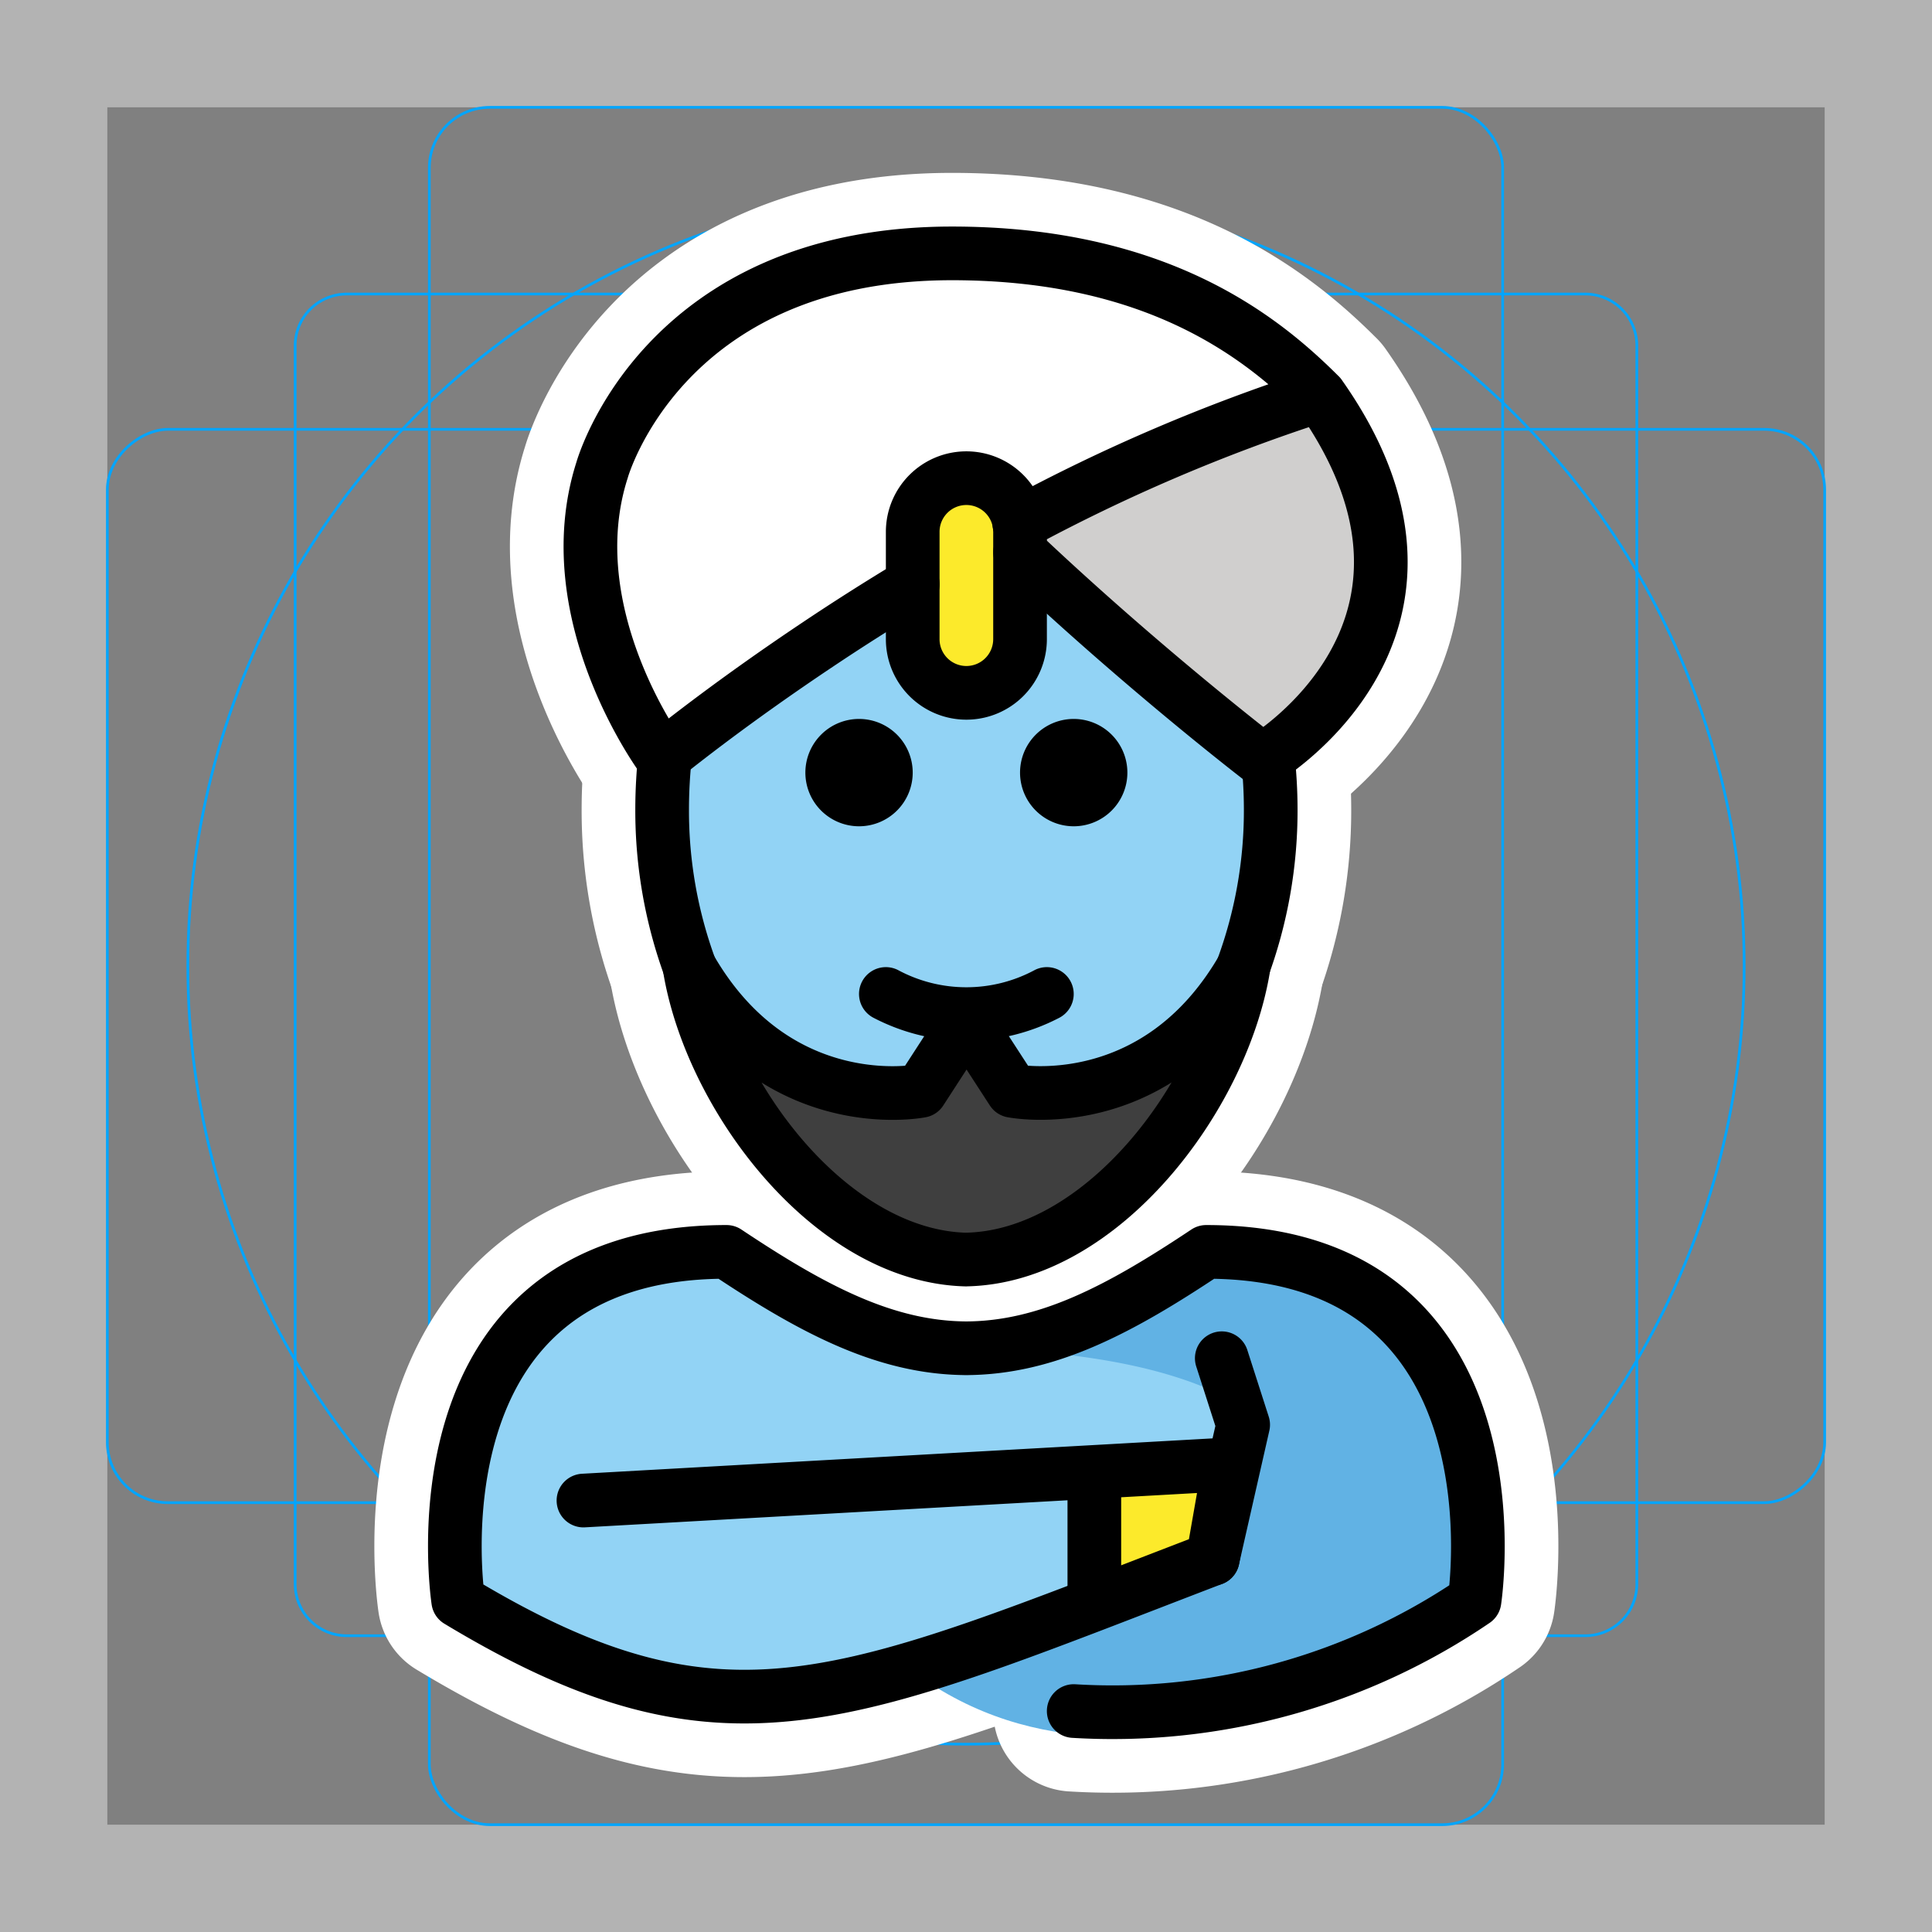 <svg viewBox="0 0 72 72" xmlns="http://www.w3.org/2000/svg"><rect x="0" y="0" width="72" height="72" fill="#808080" stroke="none"/><path fill="#b3b3b3" d="M68 4v64H4V4h64m4-4H0v72h72V0z"/><path fill="none" stroke="#00a5ff" stroke-miterlimit="10" stroke-width=".1" d="M12.923 10.958h46.154A1.923 1.923 0 0161 12.881v46.154a1.923 1.923 0 01-1.923 1.923H12.923A1.923 1.923 0 0111 59.035V12.881a1.923 1.923 0 011.923-1.923z"/><rect x="16" y="4" rx="2.254" width="40" height="64" fill="none" stroke="#00a5ff" stroke-miterlimit="10" stroke-width=".1"/><rect x="16" y="4" rx="2.254" width="40" height="64" transform="rotate(90 36 36)" fill="none" stroke="#00a5ff" stroke-miterlimit="10" stroke-width=".1"/><circle cx="36" cy="36" r="29" fill="none" stroke="#00a5ff" stroke-miterlimit="10" stroke-width=".1"/><g stroke-linecap="round" stroke-miterlimit="10" stroke-width="6" stroke="#fff" fill="none" stroke-linejoin="round"><path d="M40.014 63.766a23.967 23.967 0 0014.937-4.112s2-13-10-13c-3.192 2.127-5.926 3.598-9 3.592h.125c-3.074.006-5.808-1.465-9-3.592-12 0-10 13-10 13 9.978 6.02 14.368 3.708 28.119-1.562l.617-3.521-24.068 1.35"/><path d="M45.532 50.617l.797 2.48-1.134 4.994M25.716 36.072a17.002 17.002 0 01-1.04-5.92 18.705 18.705 0 01.11-2m22.46.051a17.918 17.918 0 01.11 1.95 17.018 17.018 0 01-1.06 5.97m-4.282-7.33a2 2 0 11-2-2 2 2 0 012 2m-8 0a2 2 0 11-2-2 2 2 0 012 2m1.999 10.002a7.653 7.653 0 01-3.447-.858 1 1 0 01.895-1.789 5.377 5.377 0 005.105 0 1 1 0 01.895 1.79 7.653 7.653 0 01-3.448.857z"/><path d="M36.042 46.938c5.018-.125 9.507-6.046 10.3-10.896-3.247 5.68-8.615 4.61-8.615 4.61L36.02 38.02l-1.706 2.634s-5.368 1.07-8.616-4.61c.794 4.85 5.283 10.77 10.3 10.896m-1.982-25.167c-1.28.77-2.47 1.53-3.53 2.24-3.13 2.09-5.21 3.75-5.7 4.14-.07.06-.11.09-.11.09s-3.96-5.34-2.24-10.72c0 0 2.24-8.08 13.04-8.08 7.7 0 11.59 3.17 13.71 5.29 5.58 7.91-.72 12.65-1.94 13.47-.13.09-.2.13-.2.13s-4.41-3.38-9.03-7.75m-.03-1.071a66.431 66.431 0 0111.2-4.78"/><path d="M36.014 25.82h0a2 2 0 01-2-2v-4a2 2 0 012-2h0a2 2 0 012 2v4a2 2 0 01-2 2zm4.769 29.151v4.748"/></g><path fill="#92d3f5" d="M45.532 50.617l.797 2.48-1.134 4.994-5.181 5.675a23.967 23.967 0 0014.937-4.112s2-13-10-13c-3.192 2.127-5.926 3.598-9 3.592h.125c-3.074.006-5.808-1.465-9-3.592-12 0-10 13-10 13 9.978 6.02 14.368 3.708 28.119-1.562l.617-3.521-24.068 1.35 5.31-.908"/><path fill="#92d3f5" d="M54.936 59.654s2-13-10-13c-3.192 2.127-5.927 3.598-9 3.592h.125c-3.074.006-5.808-1.465-9-3.592-12 0-10 13-10 13"/><path fill="#61b2e4" d="M45.218 46.654a18.013 18.013 0 01-8.937 3.588c13.062.412 13.062 5.412 13.824 9.412h5.113s2-13-10-13z"/><path fill="#61b2e4" d="M55.218 59.654s-11.756 9.026-20.737 2.963l10.714-4.525 1.134-4.995s8.977-2.464 8.89 6.557z"/><ellipse cx="36.013" cy="30.154" rx="11.339" ry="14.173" fill="#92d3f5"/><path fill="#fff" d="M49.185 14.728c-13.172 4.117-24.51 13.518-24.51 13.518s-3.96-5.339-2.237-10.726c0 0 2.237-8.077 13.036-8.077 7.703 0 11.595 3.169 13.71 5.285 6.147 8.725-2.134 13.604-2.134 13.604a126.166 126.166 0 01-9.655-8.341"/><path fill="#3f3f3f" d="M36.042 46.938c5.018-.125 9.507-6.046 10.3-10.896-3.247 5.68-8.615 4.61-8.615 4.61L36.02 38.02l-1.706 2.634s-5.368 1.07-8.616-4.61c.794 4.85 5.283 10.77 10.3 10.896"/><path fill="#d0cfce" d="M49.185 14.728c6.146 8.725-2.135 13.604-2.135 13.604a126.166 126.166 0 01-9.655-8.341"/><path fill="#fcea2b" d="M36.014 25.82a2 2 0 01-2-2v-4a2 2 0 012-2 2 2 0 012 2v4a2 2 0 01-2 2zm9.181 32.272l-4.412 1.831v-5.245h5.029l-.617 3.414z"/><g><path fill="none" stroke="#000" stroke-linecap="round" stroke-linejoin="round" stroke-width="2" d="M40.014 63.766a23.967 23.967 0 0014.937-4.112s2-13-10-13c-3.192 2.127-5.926 3.598-9 3.592h.125c-3.074.006-5.808-1.465-9-3.592-12 0-10 13-10 13 9.978 6.02 14.368 3.708 28.119-1.562l.617-3.521-24.068 1.35"/><path fill="none" stroke="#000" stroke-linecap="round" stroke-linejoin="round" stroke-width="2" d="M45.532 50.617l.797 2.48-1.134 4.994M25.716 36.072a17.002 17.002 0 01-1.04-5.92 18.705 18.705 0 01.11-2m22.46.051a17.918 17.918 0 01.11 1.95 17.018 17.018 0 01-1.06 5.97"/><path d="M42.014 28.793a2 2 0 11-2-2 2 2 0 012 2m-8 0a2 2 0 11-2-2 2 2 0 012 2m1.999 10.002a7.653 7.653 0 01-3.447-.858 1 1 0 01.895-1.789 5.377 5.377 0 005.105 0 1 1 0 01.895 1.79 7.653 7.653 0 01-3.448.857z"/><path fill="none" stroke="#000" stroke-linecap="round" stroke-linejoin="round" stroke-width="2" d="M36.042 46.938c5.018-.125 9.507-6.046 10.3-10.896-3.247 5.68-8.615 4.61-8.615 4.61L36.02 38.02l-1.706 2.634s-5.368 1.07-8.616-4.61c.794 4.85 5.283 10.77 10.3 10.896m-1.982-25.167c-1.28.77-2.47 1.53-3.53 2.24-3.13 2.09-5.21 3.75-5.7 4.14-.07.06-.11.09-.11.09s-3.96-5.34-2.24-10.72c0 0 2.24-8.08 13.04-8.08 7.7 0 11.59 3.17 13.71 5.29 5.58 7.91-.72 12.65-1.94 13.47-.13.09-.2.13-.2.13s-4.41-3.38-9.03-7.75m-.03-1.071a66.431 66.431 0 0111.2-4.78"/><path fill="none" stroke="#000" stroke-linecap="round" stroke-linejoin="round" stroke-width="2" d="M36.014 25.82h0a2 2 0 01-2-2v-4a2 2 0 012-2h0a2 2 0 012 2v4a2 2 0 01-2 2zm4.769 29.151v4.748"/></g></svg>